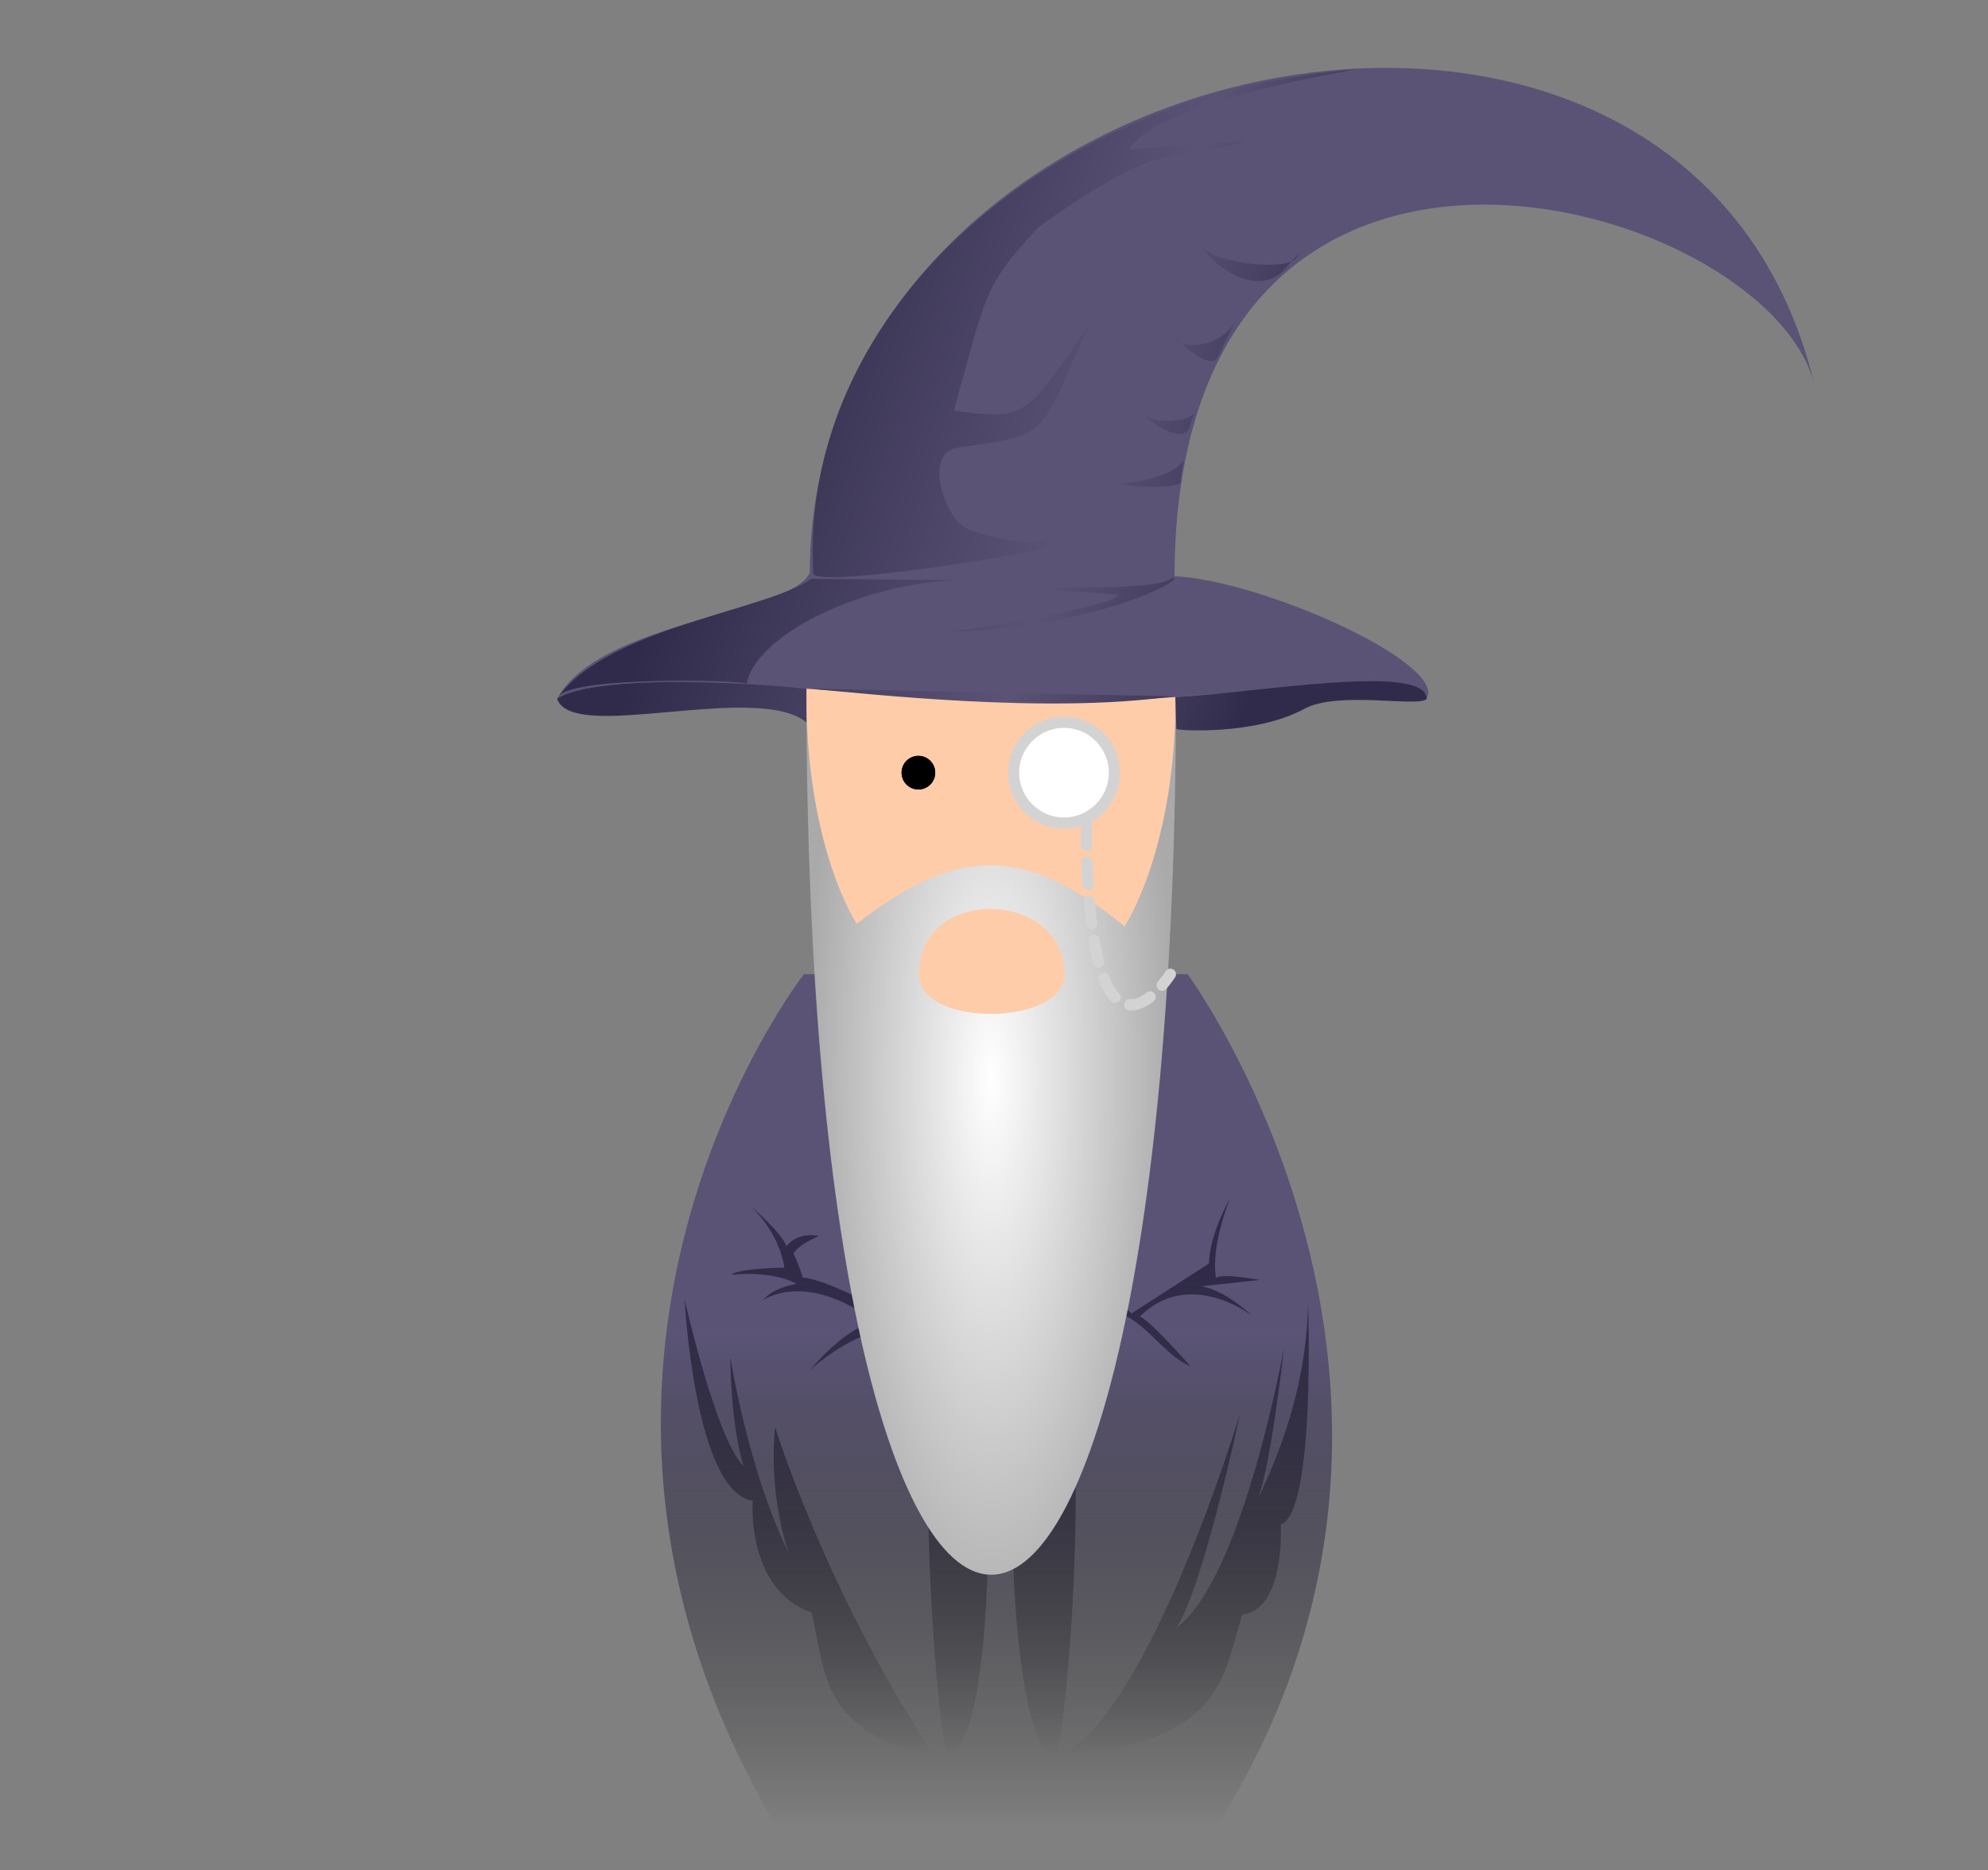 <?xml version="1.0" encoding="UTF-8" standalone="no"?>
<!DOCTYPE svg PUBLIC "-//W3C//DTD SVG 20010904//EN"
              "http://www.w3.org/TR/2001/REC-SVG-20010904/DTD/svg10.dtd">

<svg xmlns="http://www.w3.org/2000/svg" viewBox="-95 10 355 334">
  <rect x="-95" y="10" width="355" height="334" fill="#808080" stroke="none"/>
  <defs>
	<linearGradient id="body_Grad" gradientTransform="rotate(90)">
	  <stop offset="0.4" stop-color="#5a5376" />
	  <stop offset="0.95" stop-color="transparent" />
	</linearGradient>
	<linearGradient id="cloth_vally_Grad" gradientTransform="rotate(90)">
	  <stop offset="0" stop-color="#312b4b" />
	  <stop offset="1" stop-color="transparent" />
	</linearGradient>
	<radialGradient id="bear_Grad" cy="33%" fy="33%" fr="10%" r="0.5">
		<stop offset="0" stop-color="white" />
		<stop offset="1" stop-color="#aaaaaa" />
	</radialGradient>
    <linearGradient id="hat_Grad" gradientTransform="rotate(15,.5,.5)">
	  <stop offset="0" stop-color="#312b4b" />
	  <stop offset="0.2" stop-color="#312b4b" />
	  <stop offset="0.63" stop-color="#5a5376" />
	  <stop offset="0.9" stop-color="#312b4b" />
	</linearGradient>
	<linearGradient id="glass_Grad" gradientTransform="rotate(60,.5,.5)">
		<stop offset="-0.6" stop-color="#ffffff77">
			<animate id="a1" dur="0.5s" attributeName="offset" from="-0.6" to="1.0" begin="3.8s;a1.end+3.8s" />
		</stop>
		<stop offset="-0.3" stop-color="white">
			<animate id="a2" dur="0.5s" attributeName="offset" from="-0.3" to="1.3" begin="3.8s;a2.end+3.8s"/>
		</stop>
		<stop offset="0" stop-color="#ffffff77">
			<animate id="a3" dur="0.5s" attributeName="offset" from="0" to="1.6" begin="3.8s;a3.end+3.8s"/>
		</stop>
	</linearGradient>
  </defs>
  <path id="body" fill="url(#body_Grad)" d="M 117.09,184.00
           C 117.09,184.00 175.16,263.07 117.00,344.00
             117.00,344.00 48.55,344.00 48.55,344.00
             -8.92,257.63 48.55,184.00 48.55,184.00
             48.55,184.00 117.09,184.00 117.09,184.00 Z" />
	<path id="cloth_valley"
        fill="url(#cloth_vally_Grad)" 
        d="M 74.33,323.17
           C 83.46,323.17 83.83,248.14 75.33,248.67
             66.83,249.19 72.33,322.79 74.33,323.17 Z
           M 91.96,248.67
           C 82.71,248.92 84.46,323.42 93.33,323.42
             95.58,323.54 101.21,248.42 91.96,248.67 Z
           M 94.15,323.67
           C 110.33,316.21 126.46,262.42 126.46,262.42
             126.46,262.42 119.83,293.73 115.05,300.74
             126.83,292.17 134.27,250.85 134.27,250.85
             134.27,250.85 131.97,271.67 129.63,277.66
             134.77,267.07 138.41,255.20 138.58,242.67
             138.58,242.67 139.97,280.12 133.70,282.30
             133.70,282.30 134.61,297.48 126.79,298.39
             123.06,311.30 122.52,320.94 94.15,323.67 Z
           M 94.15,247.30
           C 106.46,238.04 110.21,250.98 117.61,254.03
             117.61,254.03 109.27,244.60 108.46,245.23
             117.27,236.29 128.52,244.94 128.52,244.94
             128.52,244.94 124.02,240.54 119.58,239.73
             119.58,239.73 129.96,238.60 129.96,238.60
             129.96,238.60 122.90,237.29 122.15,238.29
             121.15,232.42 124.65,224.04 124.65,224.04
             124.65,224.04 121.02,230.23 120.88,235.67
             120.88,235.67 107.06,244.58 107.06,244.58
             103.02,240.23 94.15,247.30 94.15,247.30 Z
           M 71.97,323.85
           C 52.15,319.12 52.52,310.21 49.97,298.03
             38.15,293.85 39.42,278.03 39.42,278.03
             29.06,276.58 27.24,242.03 27.24,242.03
             27.24,242.03 32.88,267.12 37.79,271.85
             35.42,264.39 35.42,252.39 35.42,252.39
             35.42,252.39 38.52,272.39 45.79,287.30
             41.97,275.30 43.42,264.94 43.42,264.94
             43.42,264.94 52.52,294.39 71.97,323.85 Z
           M 74.52,247.48
           C 61.46,243.17 49.58,254.79 49.58,254.79
             49.58,254.79 55.58,247.29 61.21,246.04
             48.83,236.79 41.24,242.21 41.24,242.21
             43.08,239.92 47.24,239.30 47.24,239.30
             47.24,239.30 43.58,236.92 35.61,237.67
             36.71,236.54 45.06,236.39 45.06,236.39
             45.06,236.39 44.46,230.42 38.88,225.30
             38.88,225.30 44.58,230.04 45.42,232.58
             47.71,229.79 51.24,230.76 51.24,230.76
             51.24,230.76 47.46,232.29 46.71,233.92
             46.71,233.92 47.83,236.29 48.33,238.17
             52.46,238.42 63.06,244.21 63.06,244.21
             63.06,244.21 68.33,244.67 74.52,247.48 Z" />
  
  <path id="f_beard" fill="url(#bear_Grad)" d="M 49.00,133.00
           C 49.00,344.00 115.00,344.00 115.00,133.00
             115.00,133.00 49.00,133.00 49.00,133.00 Z" />
  <path id="f_face" fill="#ffcca9" d="M 49.00,133.00
           C 49.00,133.00 114.91,133.09 114.91,133.09
             115.27,161.27 105.82,175.45 105.82,175.45
             88.18,161.09 76.12,160.88 58.00,175.00
             58.00,175.00 48.75,161.25 49.00,133.00 Z
           M 95.09,184.00
           C 95.09,193.27 69.09,193.64 69.09,184.00
             68.91,168.18 95.09,168.73 95.09,184.00 Z" />
  <path id="hat" fill="#5a5376" d="M 159.91,134.55
           C 157.73,127.18 120.72,136.96 81.36,135.27
             42.73,132.76 14.03,129.36 4.50,134.75
             12.25,120.75 46.25,119.75 49.59,112.30
             49.95,17.20 206.25,-16.08 229.00,78.67
             220.64,45.39 115.09,14.91 114.73,112.91
             130.18,113.64 162.53,128.05 159.91,134.55 Z">
  </path>
  <path id="hat_valley" fill="url(#hat_Grad)" d="M 114.27,113.18
           C 117.60,113.11 100.32,122.27 74.55,122.82
             74.77,123.12 105.87,117.95 104.55,116.18
             104.55,116.18 88.36,115.09 88.36,115.09
             88.88,114.56 112.02,115.79 114.27,113.18 Z
           M 147.27,22.36
           C 124.67,26.33 109.33,31.67 106.67,36.67
             106.67,36.67 127.25,35.25 127.25,35.25
             115.69,39.06 113.96,33.54 90.33,50.67
             80.46,61.42 81.33,62.00 75.33,83.33
             88.21,85.08 88.10,84.67 99.67,67.67
             90.27,87.98 93.29,87.62 75.67,90.00
             69.54,91.50 74.42,103.58 77.67,104.33
             77.80,104.91 92.50,109.09 91.69,105.44
             92.21,105.38 92.10,107.80 90.94,107.94
             91.10,108.56 51.78,115.03 50.25,112.50
             47.56,67.25 90.00,27.00 147.27,22.36 Z
           M 136.73,55.45
           C 136.22,59.20 119.24,56.51 119.64,53.64
             118.81,54.37 127.81,63.98 134.00,58.55
             134.00,58.55 136.73,55.45 136.73,55.45 Z
           M 125.82,66.91
           C 123.45,72.36 114.97,72.64 114.91,70.00
             114.75,70.36 121.15,76.72 122.55,73.64
             122.55,73.64 125.82,66.91 125.82,66.91 Z
           M 116.36,92.00
           C 115.27,95.27 105.11,96.76 104.36,96.18
             104.85,96.93 117.10,97.62 115.82,95.64
             115.82,95.64 116.36,92.00 116.36,92.00 Z
           M 4.48,134.78
           C 12.30,129.83 43.78,132.43 49.00,133.00
             49.00,133.00 49.00,139.00 49.00,139.00
             39.91,131.73 7.09,142.82 4.48,134.78 Z
           M 114.88,134.50
           C 114.88,134.50 115.06,140.19 115.06,140.19
             115.11,140.48 129.12,141.38 137.88,136.62
             144.00,133.25 158.76,136.50 159.81,134.75
             159.44,128.38 129.75,133.69 114.88,134.50 Z
           M 76.25,113.62
           C 76.25,113.62 49.88,113.38 49.88,113.38
             42.00,119.00 14.00,122.00 4.82,134.29
             7.78,130.83 36.28,131.40 38.35,132.09
             39.73,123.82 58.09,114.18 76.25,113.62 Z
           M 49.64,133.00
           C 60.00,133.91 92.18,137.55 114.36,134.36M 118.55,82.91
           C 118.48,85.99 109.61,85.43 109.64,84.00
             109.17,84.73 115.65,89.25 117.27,86.73
             117.27,86.73 118.55,82.91 118.55,82.91 Z" />
	<path id="righteye"
        fill="black" 
        d="M 66,148 a 3,3 0 1,1 6,0 a 3,3 0 1,1 -6,0" >
	<animate attributeName="d" values="M 66,148 a 3,3 0 1,1 6,0 a 3,3 0 1,1 -6,0;M 66,148 a 3,3 0 1,1 6,0 a 3,3 0 1,1 -6,0;M 66,148 a 3,0.5 0 1,1 6,0 a 3,0.5 0 1,1 -6,0;M 66,148 a 3,0.5 0 1,1 6,0 a 3,0.5 0 1,1 -6,0;M 66,148 a 3,3 0 1,1 6,0 a 3,3 0 1,1 -6,0;M 66,148 a 3,3 0 1,1 6,0 a 3,3 0 1,1 -6,0" dur="10.7s" repeatCount="indefinite" calcMode="spline"
		  keyTimes="0;0.69;0.7;0.98;0.99;1" keySplines="0 0 1 1;0 0 1 1;0 0 1 1;0 0 1 1;0 0 1 1"/>
  </path>
  	<path id="lefteye"
        fill="black" 
        d="M 66,148 a 3,3 0 1,1 6,0 a 3,3 0 1,1 -6,0" >
	<animate attributeName="d" values="M 92,148 a 3,3 0 1,1 6,0 a 3,3 0 1,1 -6,0;M 92,148 a 3,3 0 1,1 6,0 a 3,3 0 1,1 -6,0;M 92,148 a 3,0.5 0 1,1 6,0 a 3,0.5 0 1,1 -6,0;M 92,148 a 3,0.5 0 1,1 6,0 a 3,0.5 0 1,1 -6,0;M 92,148 a 3,3 0 1,1 6,0 a 3,3 0 1,1 -6,0;M 92,148 a 3,3 0 1,1 6,0 a 3,3 0 1,1 -6,0" dur="10.7s" repeatCount="indefinite" calcMode="spline"
		  keyTimes="0;0.69;0.7;0.98;0.99;1" keySplines="0 0 1 1;0 0 1 1;0 0 1 1;0 0 1 1;0 0 1 1"/>
  </path>
  <circle id="glass" fill="url(#glass_Grad)" cx="95" cy="148" r="9" stroke="lightgray" stroke-width="2"/>
  <path id="glasslead" stroke="lightgray" stroke-width="2" fill="none" 
    stroke-linecap="round" stroke-dasharray="4 3" d="M 99,157 C 99,200 110,190 114,184"/>
</svg>
